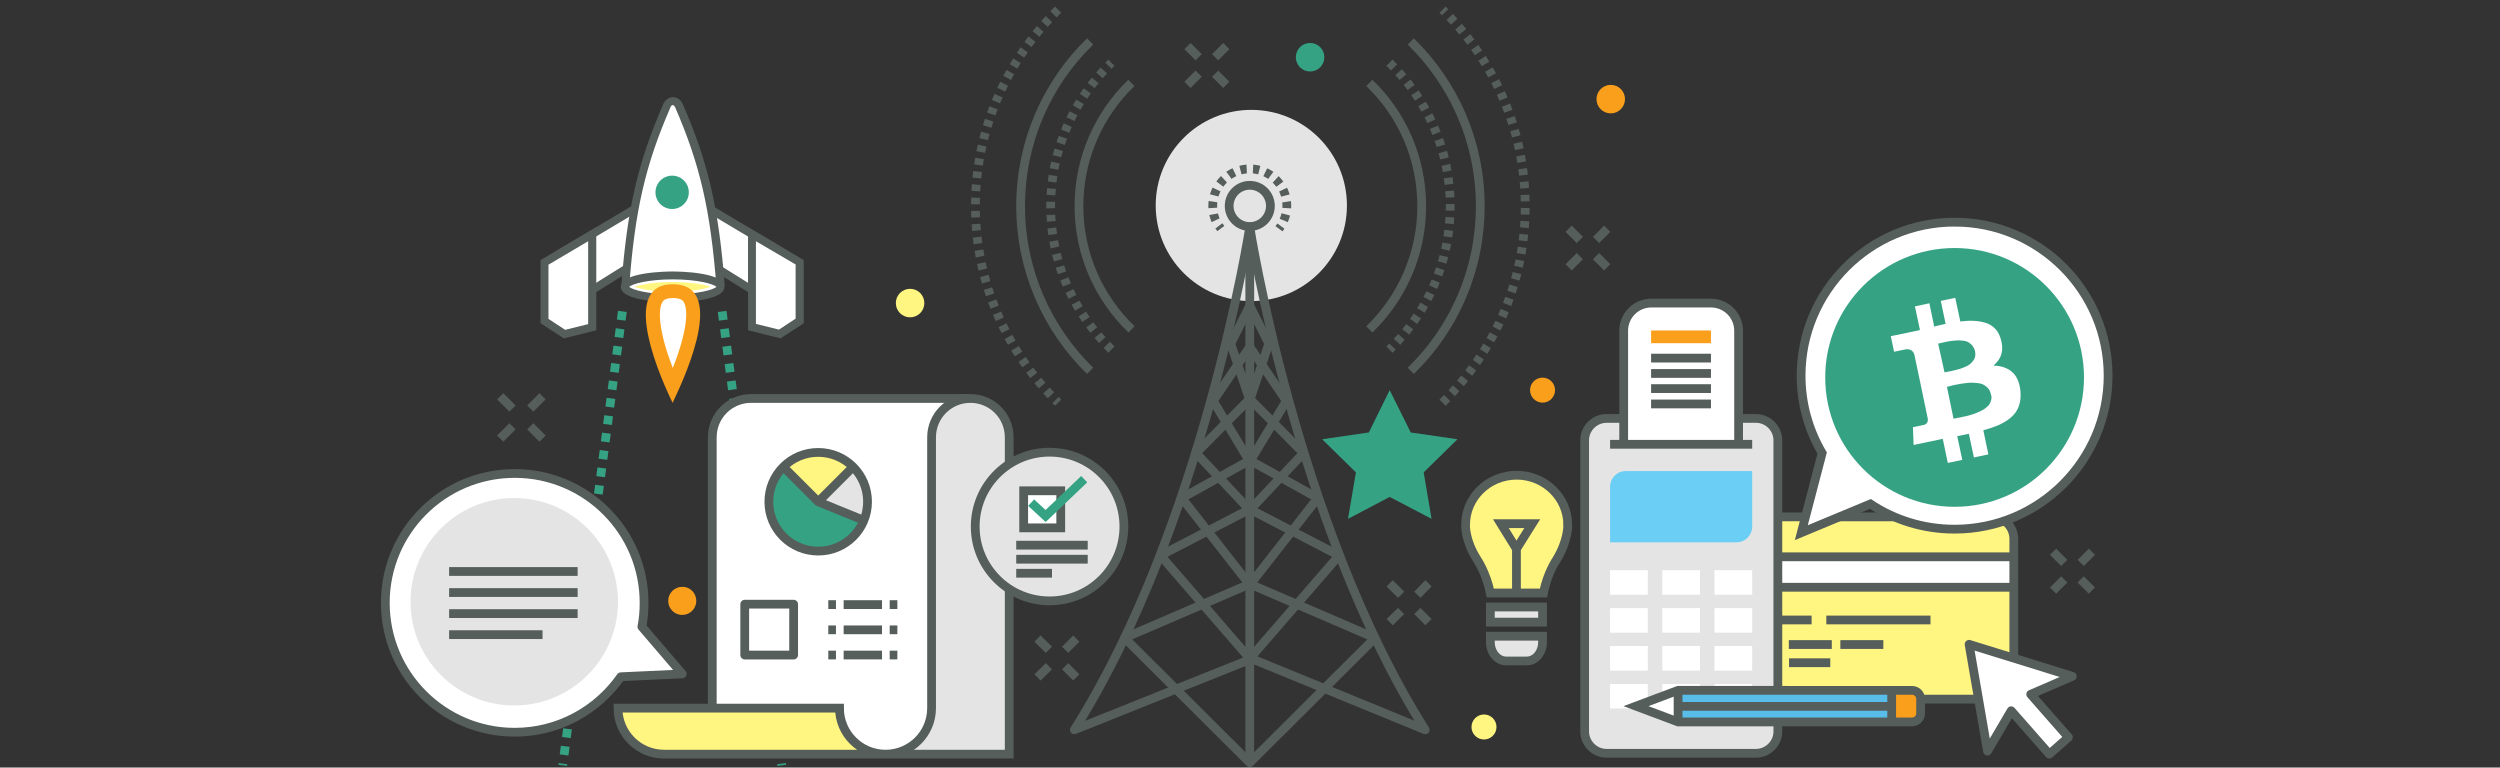 <svg xmlns="http://www.w3.org/2000/svg" viewBox="0 0 1140 350"><rect x="0" y="0" width="1140" height="350" fill="#333333" stroke="none"/><style>.st0{fill:#fff}.st1{fill:#555e5b}.st2{fill:#fff581}.st3{fill:#f99f1c}.st4{fill:#35a283}.st5,.st6{fill:none;stroke-width:4;stroke-miterlimit:10}.st5{stroke-dasharray:4;stroke:#35a283}.st6{stroke:#555e5b}.st7{fill:#e4e4e4}.st8,.st9{stroke-miterlimit:10}.st8{stroke:#555e5b;stroke-width:4;stroke-linejoin:round;fill:none}.st9{fill:#e4e4e4}.st10,.st14,.st16,.st9{stroke:#555e5b;stroke-width:4}.st10{stroke-miterlimit:10;fill:#fff}.st14,.st16{fill:none;stroke-linejoin:round}.st16{stroke-miterlimit:10;stroke-dasharray:3}</style><g id="Layer_6"><path class="st0" d="M289.3 95.3L256 115.1v25.8l38.4-23.9z"/><path class="st1" d="M254.2 144.2v-30.1l36.3-21.6 6 25.4-42.3 26.3zm3.6-28v21.5l34.5-21.5-4.3-18-30.2 18z"/><path class="st0" d="M248.3 119.6v26.8l9.1 5.9 12.7-3.2v-42.3z"/><path class="st1" d="M257.1 154.3l-10.6-6.9v-28.8l25.4-15v47l-14.8 3.7zm-7-8.9l7.6 5 10.5-2.6V110l-18.1 10.7v24.7z"/><path class="st0" d="M323.7 95.3l33.3 19.8v25.8L318.6 117z"/><path class="st1" d="M358.8 144.2l-42.3-26.3 6-25.4 36.3 21.6v30.1zm-38.2-28l34.5 21.5v-21.5l-30.2-18-4.3 18z"/><path class="st0" d="M364.7 119.6v26.8l-9.1 5.9-12.7-3.2v-42.3z"/><path class="st1" d="M355.9 154.3l-14.8-3.7v-47l25.4 15v28.8l-10.6 6.9zm-11.2-6.6l10.5 2.6 7.6-5v-24.7L344.7 110v37.7z"/><path class="st0" d="M328.5 130.8c-2.6-33.9-7.2-55.3-19-82.4-.5-1.2-1.5-2.2-2.8-2.2-1.3 0-2.3 1-2.8 2.2-11.8 27.2-16.4 48.6-19 82.4"/><path class="st1" d="M326.7 130.9c-2.7-35-7.4-55.6-18.8-81.9-.2-.4-.6-1.1-1.1-1.1-.6 0-1 .7-1.1 1.1-11.4 26.2-16.2 46.9-18.8 81.9l-3.6-.3c2.7-35.5 7.5-56.4 19.1-83 .9-2.1 2.6-3.3 4.5-3.3s3.6 1.2 4.5 3.3c11.6 26.6 16.4 47.6 19.1 83l-3.8.3z"/><path class="st0" d="M306.7 136c-12 0-21.8-2.3-21.8-5.2 0-2.9 9.8-5.2 21.8-5.2s21.8 2.3 21.8 5.2c0 2.9-9.7 5.2-21.8 5.2z"/><path class="st1" d="M306.7 137.8c-2.4 0-23.6-.2-23.6-7s21.2-7 23.6-7c2.4 0 23.6.2 23.6 7 .1 6.8-21.1 7-23.6 7zm-19.8-7c1.3 1.3 8.5 3.4 19.9 3.4s18.6-2.1 19.9-3.4c-1.3-1.3-8.5-3.4-19.9-3.4s-18.6 2.1-19.9 3.4z"/><path class="st2" d="M306.7 133c-8.6 0-14.6-1.2-17.4-2.2 2.8-1 8.8-2.2 17.4-2.2 8.6 0 14.6 1.2 17.4 2.2-2.8 1-8.8 2.2-17.4 2.2z"/><path class="st3" d="M306.7 183.7c-9.5-19.7-21.9-54.1 0-54.1 24.2 0 7.3 38.9 0 54.1z"/><path class="st0" d="M306.8 167.8c-6.6-17-6.8-26.8-4.7-30.1.3-.5 1.1-1.8 4.7-1.8 3.9 0 4.7 1.3 5 1.9 2.1 3.4 1.7 13-5 30z"/><path class="st4" d="M314.1 87.7c0 4.2-3.4 7.6-7.6 7.6-4.2 0-7.6-3.4-7.6-7.6 0-4.2 3.4-7.6 7.6-7.6 4.2 0 7.6 3.4 7.6 7.6z"/><path class="st5" d="M283.8 142l-27.2 207M329.3 142l27.2 207"/></g><g id="Layer_9"><path class="st0" d="M442.5 181.7c-9.8 0-17.7 7.9-17.7 17.7v123.5c0 11.6-9.4 21-21 21s-21-9.4-21-21h-58V199.4c0-9.8 7.9-17.7 17.7-17.7h99"/><path class="st2" d="M302.8 343.9h97.6l.1-.3c-10-1.6-17.6-10.3-17.6-20.7h-101c-.1 11.6 9.3 21 20.9 21"/><path class="st7" d="M406.9 343.9h53.3V199.4c0-9.8-7.9-17.7-17.7-17.7s-17.7 7.9-17.7 17.7v123.5c0 10.5-7.8 19.3-17.9 20.8v.2z"/><path class="st6" d="M302.8 343.9h157.4V199.4c0-9.8-7.9-17.7-17.7-17.7s-17.7 7.9-17.7 17.7v123.5c0 11.6-9.4 21-21 21s-21-9.4-21-21h-101c0 11.6 9.4 21 21 21"/><path class="st6" d="M324.8 322.9V199.4c0-9.8 7.9-17.7 17.7-17.7h99"/><circle class="st4" cx="373.1" cy="228.8" r="22.5"/><path class="st2" d="M389 212.9l-15.9 15.9-15.9-15.9 3.8-3.7 5.2-1.8 7.6-1 4.1.8 3.8.9 2.8 1.3 1.9 1.3z"/><path class="st7" d="M393.9 237.3l-20.8-8.5 15.9-15.9 2.6 3.2 3.1 6.5.8 4.1-.1 4.5-.6 3.4z"/><circle class="st6" cx="373.1" cy="228.8" r="22.5"/><path class="st6" d="M357.2 212.9l15.9 15.9 20.8 8.5M373.1 228.8l15.9-15.9"/><path class="st8" d="M339.6 275.5h22.3v23.2h-22.3z"/><g><path class="st8" d="M384.7 275.7h17.5M377.7 275.7h3.5M405.7 275.7h3.5"/></g><g><path class="st8" d="M384.7 287.2h17.5M377.7 287.2h3.5M405.7 287.2h3.5"/></g><g><path class="st8" d="M384.7 298.7h17.5M377.7 298.7h3.5M405.7 298.7h3.5"/></g><g><circle class="st9" cx="478.6" cy="240.1" r="33.9"/><path class="st10" d="M466.8 223.8h16.9v16.9h-16.9z"/><path class="st6" d="M463.4 248.6H496M463.4 255H496M463.4 261.4h16.3"/><path fill="none" stroke="#35a283" stroke-width="4" stroke-miterlimit="10" d="M470.2 229.2l6.6 6.1 17.6-16.8"/></g></g><g id="Layer_8"><path class="st2" d="M908.3 318.8H775.5c-5.5 0-10-4.5-10-10v-63.1c0-5.5 4.5-10 10-10h132.8c5.5 0 10 4.5 10 10v63.1c0 5.6-4.5 10-10 10z"/><path class="st0" d="M767.4 253.9h150.9v13H767.4z"/><path class="st6" d="M763.7 253.9h154.6M763.7 267.8h154.6M908.3 318.8H775.5c-5.5 0-10-4.5-10-10v-63.1c0-5.5 4.5-10 10-10h132.8c5.5 0 10 4.5 10 10v63.1c0 5.6-4.5 10-10 10zM880.3 282.7h-47.5M826.1 282.7h-50.3M835.3 293.9h-19.6M858.8 293.9h-19.6M811.5 293.9h-35.7M811.5 302.2h-35.7M834.6 302.2h-18.8"/><path class="st10" d="M891.3 101.3c-38.7 0-70 31.4-70 70 0 12.9 3.5 24.9 9.6 35.3l-9.5 36.3 31.5-13.1c11 7.3 24.2 11.5 38.4 11.5 38.7 0 70-31.4 70-70s-31.3-70-70-70z"/><circle class="st4" cx="891.3" cy="172.1" r="59"/><path class="st0" d="M917.5 169.6c-2.1-1.8-4.9-2.8-8.5-2.9 3.8-3.1 4.9-7.2 3.3-12.3-.6-1.9-1.4-3.4-2.6-4.6-1.2-1.2-2.6-2.1-4.3-2.6-1.7-.5-3.4-.8-5.3-.9-1.8-.1-3.9 0-6.2.3l-2.3-10.8-6.6 1.4 2.2 10.5c-1.1.2-2.9.6-5.2 1.2l-2.2-10.6-6.6 1.4 2.3 10.8c-.9.2-2.3.5-4.2.9l-9.1 1.9 1.5 7.1 4.8-1c2.2-.5 3.7.3 4.4 2.1l2.6 12.3c.3-.1.5-.1.7-.1l-.7.1 3.6 17.3c.1 1.5-.6 2.4-2 2.7l-4.8 1 .3 8.1 8.6-1.8c.5-.1 1.3-.3 2.4-.5 1-.2 1.8-.4 2.3-.5l2.3 11 6.6-1.4-2.3-10.8c1.2-.2 3-.6 5.3-1.1l2.3 10.8 6.6-1.4-2.3-11c2.3-.6 4.4-1.3 6.1-2 1.8-.7 3.4-1.6 4.9-2.6 1.5-1 2.7-2.2 3.6-3.4.9-1.2 1.6-2.7 2-4.4.4-1.7.5-3.6.3-5.7-.4-3.7-1.7-6.7-3.8-8.5zm-33.7-12.9c.2 0 .8-.2 1.7-.4.9-.2 1.7-.4 2.3-.5.6-.1 1.5-.3 2.5-.4 1.1-.1 2-.2 2.7-.2.7 0 1.6.1 2.5.2.9.1 1.7.4 2.3.8.6.4 1.2.9 1.7 1.5.5.7.9 1.5 1.1 2.4.2.8.2 1.6.1 2.3-.1.7-.4 1.3-.8 1.9-.4.6-.9 1.1-1.3 1.5-.5.4-1.1.9-1.9 1.2-.8.4-1.5.7-2.1.9-.6.2-1.4.5-2.3.7-.9.2-1.6.4-2.1.5-.5.1-1.1.3-2 .4-.8.2-1.3.3-1.5.3l-2.9-13.1zm24.2 25.5c-.1.7-.4 1.4-.7 1.9-.3.6-.8 1.1-1.4 1.6-.6.5-1.2 1-1.9 1.3-.6.4-1.4.7-2.3 1.1-.9.4-1.7.7-2.4.9-.7.2-1.5.5-2.5.7-1 .2-1.7.4-2.3.5-.5.1-1.2.3-2.1.4-.8.2-1.4.3-1.6.3l-3-14.5c.2 0 .9-.2 2-.5s2-.5 2.8-.6c.7-.2 1.7-.3 3-.5s2.4-.3 3.3-.3c.9 0 1.9.1 3 .2s2 .4 2.7.8c.7.4 1.4.9 2 1.6.6.7 1 1.6 1.2 2.6.4 1 .4 1.7.2 2.5zm0 0"/><path class="st3" d="M709.1 177.9c0 3.1-2.5 5.7-5.7 5.7-3.1 0-5.7-2.5-5.7-5.7 0-3.1 2.5-5.7 5.7-5.7s5.7 2.6 5.7 5.7z"/><path class="st4" d="M633.7 177.9l9.6 19.3 21.3 3.1-15.4 15.1 3.6 21.2-19.1-10-19 10 3.6-21.2-15.4-15.1 21.3-3.1z"/><path class="st9" d="M800.7 343.5h-68.1c-5.5 0-10-4.5-10-10V200.8c0-5.5 4.5-10 10-10h68.1c5.5 0 10 4.5 10 10v132.8c0 5.4-4.5 9.9-10 9.9z"/><path d="M791.8 247.3c4 0 7.2-3.2 7.2-7.2v-25.3h-57.6c-4 0-7.2 3.2-7.2 7.2v25.3h57.6z" fill="#6acef5"/><path class="st0" d="M734.2 260h17.2v11.2h-17.2zM758 260h17.2v11.2H758zM781.8 260H799v11.2h-17.2zM734.2 277.3h17.2v11.2h-17.2zM758 277.3h17.2v11.2H758zM781.8 277.3H799v11.2h-17.2zM734.2 294.6h17.2v11.2h-17.2zM758 294.6h17.2v11.2H758zM781.8 294.6H799v11.2h-17.2z"/><g><path class="st0" d="M734.2 311.9h17.2v11.2h-17.2zM758 311.9h17.2v11.2H758zM781.8 311.9H799v11.2h-17.2z"/></g><path class="st10" d="M792.8 201.9v-51.1c0-7-5.7-12.6-12.6-12.6H753c-7 0-12.6 5.7-12.6 12.6v51.1"/><path class="st6" d="M752.9 184.2h27.3M752.9 177.2h27.3M752.9 170.3h27.3M752.9 163.3h27.3"/><path class="st3" d="M752.9 150.7h27.3v5.8h-27.3z"/><path class="st6" d="M734.2 202.6H799"/><path fill="#fff" stroke="#555e5b" stroke-width="4" stroke-linejoin="round" stroke-miterlimit="10" d="M945 308.4l-47.1-14.6 8.4 48.7 10.8-18.4 17.4 19.8 8.7-7.7-17.2-19.6z"/><circle class="st7" cx="570.6" cy="93.7" r="43.6"/><g><path class="st6" d="M569.9 105.4v240.3"/><path class="st8" d="M649.9 332.8c-58.8-93.1-80-229.3-80-229.3s-21.1 136.1-80 229.3l80.9-32.4 79.1 32.4z"/><path class="st8" d="M569.9 347.8l57.1-56.9-57.1-24.6-57.1 24.6z"/><path class="st8" d="M569.9 300.3l40.7-47-40.7-21.1-40.7 21.1z"/><path class="st8" d="M569.9 266.7l31-39.6-31-17.2-31 17.2z"/><path class="st8" d="M569.9 232.6l24.5-26-24.5-24.7-24.5 24.7z"/><path class="st8" d="M569.9 210.5l16.7-27.7-16.7-24.6-16.7 24.6z"/><path class="st8" d="M569.9 182.5l8.7-25.8-8.7-17.3-8.7 17.3z"/><circle class="st8" cx="569.9" cy="93.9" r="9.4"/><path class="st14" d="M583.2 104.3l.9-1.2"/><path d="M585.4 100.5c.9-2 1.4-4.3 1.4-6.6 0-9.3-7.5-16.9-16.9-16.9-9.3 0-16.9 7.5-16.9 16.9 0 2.9.7 5.6 2 7.9" fill="none" stroke="#555e5b" stroke-width="4" stroke-linejoin="round" stroke-dasharray="2.896,2.896"/><path class="st14" d="M555.8 103l.9 1.2"/></g><path class="st16" d="M482.5 4.4c-23.3 22.8-37.7 54.5-37.7 89.6s14.5 66.9 37.7 89.6M657.8 183.6c23.3-22.8 37.7-54.5 37.7-89.6S681 27.1 657.8 4.4"/><path class="st8" d="M516 150.2c-14.8-14.2-24-34.1-24-56.2s9.2-42 23.9-56.2M624.4 37.8C639.2 52 648.3 71.9 648.3 94s-9.2 42-23.9 56.2"/><path class="st16" d="M506.8 159.4c-17.1-16.6-27.7-39.7-27.7-65.4s10.6-48.9 27.7-65.4"/><path class="st8" d="M497.1 18.9c-19.6 19-31.7 45.7-31.7 75.1s12.2 56.1 31.7 75.1M643.3 169.1c19.6-19 31.7-45.7 31.7-75.1 0-29.5-12.2-56.1-31.7-75.1"/><path class="st16" d="M633.6 28.6c17.1 16.6 27.7 39.7 27.7 65.4s-10.6 48.9-27.7 65.4"/><g><path class="st2" d="M714.9 239.4c0-12.5-10.4-22.7-23.3-22.7s-23.3 10.1-23.3 22.7c0 0-.4 6.9 5.3 15.8 0 0 4.1 6 6 15.2h24.2c1.8-9.2 6-15.2 6-15.2 5.4-8.9 5.1-15.8 5.1-15.8z"/><path class="st7" d="M679.6 276.8h23.8v6.9h-23.8zM703.4 292.8c0 4.8-3.2 8.6-7.2 8.6h-9.4c-4 0-7.2-3.9-7.2-8.6v-2.7h23.8v2.7z"/><path class="st6" d="M679.6 276.8h23.8v6.9h-23.8zM703.4 292.8c0 4.8-3.2 8.6-7.2 8.6h-9.4c-4 0-7.2-3.9-7.2-8.6v-2.7h23.8v2.7zM714.9 239.4c0-12.5-10.4-22.7-23.3-22.7s-23.3 10.1-23.3 22.7c0 0-.4 6.9 5.3 15.8 0 0 4.1 6 6 15.2h24.2c1.8-9.2 6-15.2 6-15.2 5.4-8.9 5.1-15.8 5.1-15.8z"/><path class="st6" d="M698.7 238.8l-7.2 11.5-7.1-11.5zM691.5 270.4v-20.1"/></g><g><path class="st3" d="M871.9 314.9h-9.3v14.3h9.3c2.1 0 3.9-1.7 3.9-3.9v-6.6c0-2.1-1.8-3.8-3.9-3.8z"/><path class="st0" d="M746 322.1l19.2 7.1v-14.3z"/><path fill="#59bde9" d="M765.2 314.9h97.4v14.3h-97.4z"/><path class="st6" d="M765.2 329.2h106.7c2.1 0 3.9-1.7 3.9-3.9v-6.6c0-2.1-1.7-3.9-3.9-3.9H765.2L746 322l19.2 7.2zM765.2 329.2v-14.3M862.6 315.5v13.1M765.2 322.1h97.4"/></g></g><g id="Layer_11"><path d="M311.1 307.3l-18.4-21.5c.7-3.5 1-7.2 1-10.9 0-32.6-26.4-59-59-59s-59 26.4-59 59 26.4 59 59 59c20 0 37.7-10 48.4-25.3l28-1.3z" fill="#fff" stroke="#555e5b" stroke-width="4" stroke-linecap="round" stroke-linejoin="round" stroke-miterlimit="10"/><circle class="st7" cx="234.5" cy="274.4" r="47.3"/><path class="st10" d="M204.8 260.6h58.6M204.8 270.2h58.6M204.8 279.8h58.6M204.8 289.4h42.6"/></g><g id="Layer_12"><path class="st6" d="M727.8 109.4l5.1-5.1M715.3 121.9l5.1-5.1M727.8 116.8l5.1 5.1M715.3 104.3l5.1 5.1M485.7 296.3l5.1-5.1M473.1 308.9l5.2-5.1M485.7 303.8l5.1 5.1M473.1 291.2l5.2 5.1"/><path class="st4" d="M603.9 26.1c0 3.6-2.9 6.5-6.5 6.5s-6.5-2.9-6.5-6.5 2.9-6.5 6.5-6.5 6.5 2.9 6.5 6.5z"/><circle class="st3" cx="734.5" cy="45.2" r="6.5"/><circle class="st2" cx="676.7" cy="331.5" r="5.7"/><path class="st2" d="M421.5 138.2c0 3.6-2.9 6.5-6.5 6.5s-6.5-2.9-6.5-6.5 2.9-6.5 6.5-6.5 6.5 2.9 6.5 6.5z"/><g><path class="st6" d="M948.8 256.7l5.1-5.1M936.2 269.3l5.1-5.1"/><g><path class="st6" d="M948.8 264.2l5.1 5.1M936.2 251.6l5.1 5.1"/></g></g><g><path class="st6" d="M646.3 271.2l5.1-5.2M633.7 283.7l5.2-5.1"/><g><path class="st6" d="M646.3 278.6l5.1 5.1M633.7 266l5.2 5.2"/></g></g><g><path class="st6" d="M554.1 26.1l5.1-5.1M541.5 38.7l5.1-5.1"/><g><path class="st6" d="M554.1 33.6l5.1 5.1M541.5 21l5.1 5.1"/></g></g><g><path class="st3" d="M317.5 274c0 3.6-2.9 6.4-6.4 6.4-3.6 0-6.4-2.9-6.4-6.4 0-3.6 2.9-6.4 6.4-6.4 3.5-.1 6.4 2.8 6.4 6.4z"/></g><g><path class="st6" d="M241.8 186.3l5.6-5.6M228.1 200l5.6-5.6"/><g><path class="st6" d="M241.8 194.4l5.6 5.6M228.1 180.7l5.6 5.6"/></g></g></g></svg>